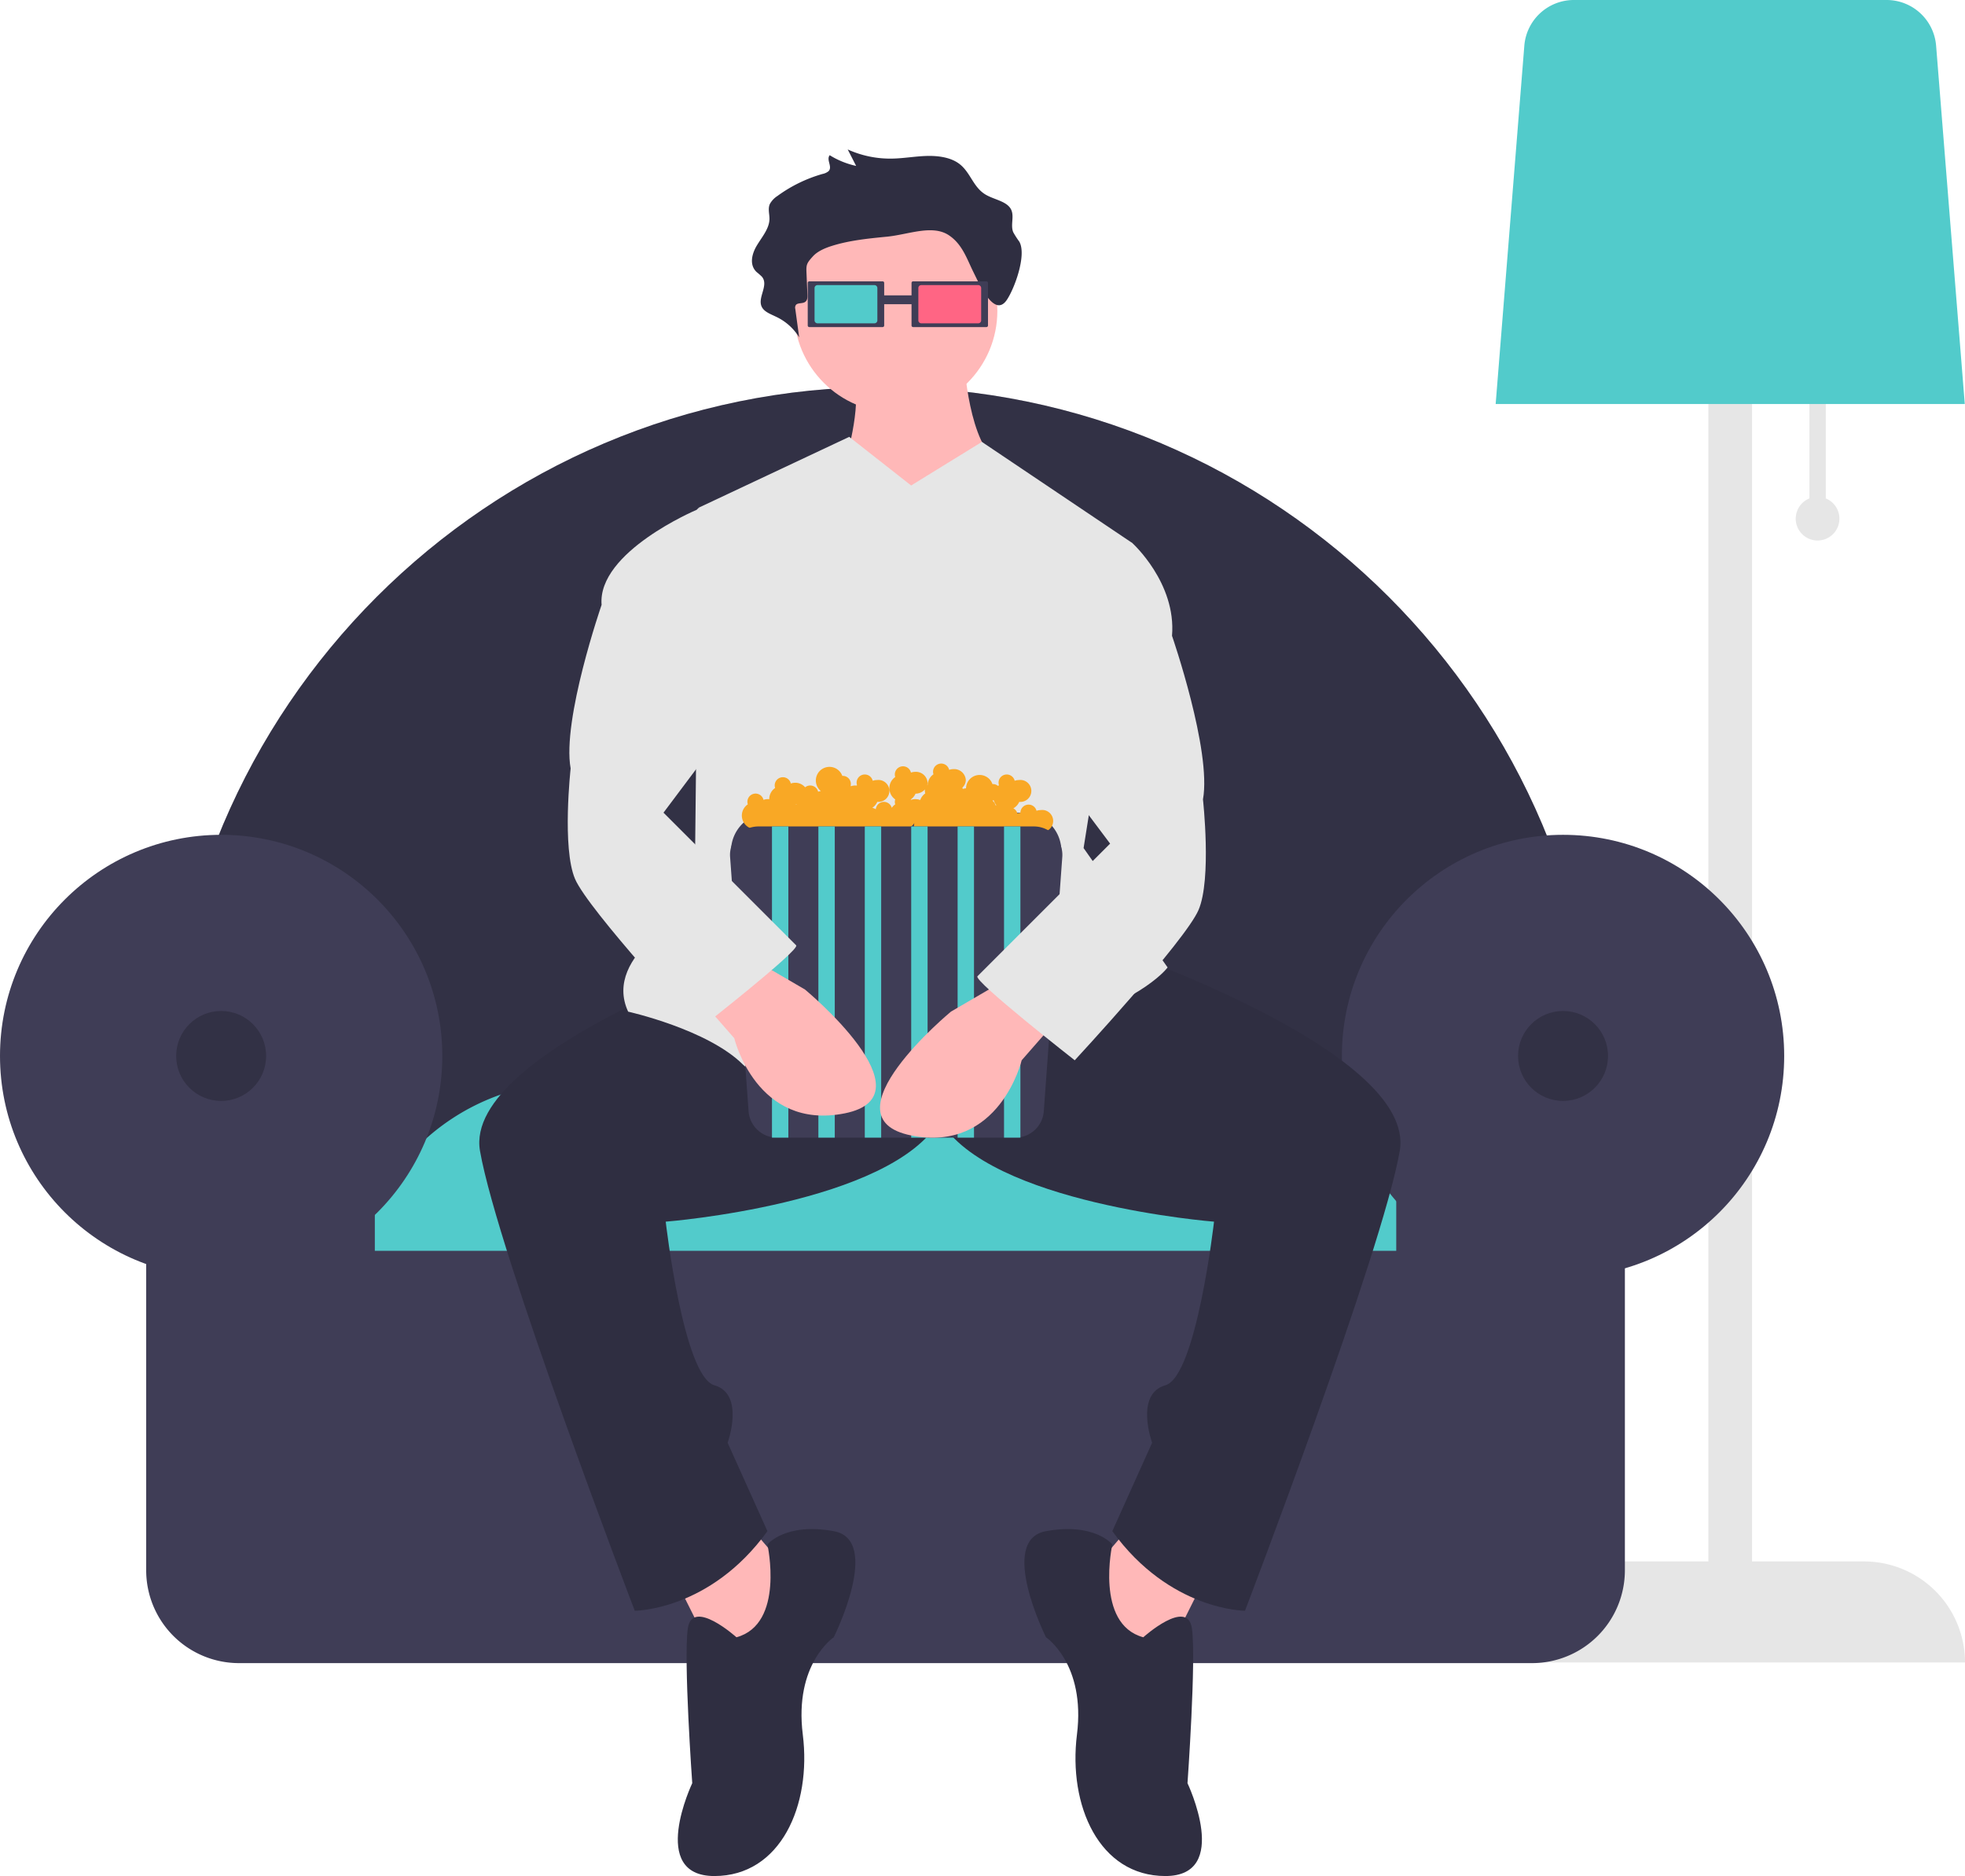 <svg id="a01bbba8-bc2d-4e66-a086-829e28c11719" data-name="Layer 1" xmlns="http://www.w3.org/2000/svg" width="719.769" height="687.25" viewBox="0 0 719.769 687.25"><title>home_cinema</title><path d="M908.885,288.962V250.375h-6v38.587a8,8,0,1,0,6,0Z" transform="translate(-240.115 -106.375)" fill="#e6e6e6"/><path d="M922.885,678.375h-41v-498h-16v498H824.885a37,37,0,0,0-37,37v0h172v-0A37,37,0,0,0,922.885,678.375Z" transform="translate(-240.115 -106.375)" fill="#e6e6e6"/><path d="M787.968,254.375h171.834L949.294,123.035A18.198,18.198,0,0,0,931.248,106.375H816.521a18.198,18.198,0,0,0-18.046,16.66Z" transform="translate(-240.115 -106.375)" fill="#52cbcb"/><path d="M301.213,563.911H825.692V510.364c0-144.599-117.641-262.239-262.239-262.239S301.213,365.766,301.213,510.364Z" transform="translate(-240.115 -106.375)" fill="#3f3d56"/><path d="M301.213,563.911H825.692V510.364c0-144.599-117.641-262.239-262.239-262.239S301.213,365.766,301.213,510.364Z" transform="translate(-240.115 -106.375)" opacity="0.2"/><path d="M369.188,582.446H772.82A81.097,81.097,0,0,0,691.826,502.813H450.181A81.097,81.097,0,0,0,369.188,582.446Z" transform="translate(-240.115 -106.375)" fill="#52cbcb"/><circle cx="81.006" cy="386.827" r="81.006" fill="#3f3d56"/><circle cx="572.533" cy="386.827" r="81.006" fill="#3f3d56"/><path d="M751.551,534.392V564.597H377.413V534.392H293.662V681.614a34.011,34.011,0,0,0,34.011,34.011H801.291a34.011,34.011,0,0,0,34.011-34.011V534.392Z" transform="translate(-240.115 -106.375)" fill="#3f3d56"/><circle cx="81.006" cy="386.827" r="16.476" opacity="0.2"/><circle cx="572.533" cy="386.827" r="16.476" opacity="0.2"/><path d="M593.293,238.871s1.62,30.775,12.958,37.254,0,50.211,0,50.211L552.8,327.956l-3.239-51.831s6.479-21.056,3.239-30.775S593.293,238.871,593.293,238.871Z" transform="translate(-240.115 -106.375)" fill="#ffb8b8"/><polygon points="413.107 560.102 393.671 582.778 424.446 611.933 440.643 579.539 413.107 560.102" fill="#ffb8b8"/><polygon points="275.431 560.102 294.868 582.778 264.093 611.933 247.896 579.539 275.431 560.102" fill="#ffb8b8"/><path d="M642.695,451.864s116.62,38.873,110.141,76.127-56.69,168.451-56.69,168.451-27.535,0-48.592-29.155l14.577-32.394s-6.479-17.817,4.859-21.056,17.817-59.93,17.817-59.93-82.606-6.479-100.423-37.254l-32.394-77.746Z" transform="translate(-240.115 -106.375)" fill="#2f2e41"/><path d="M526.075,451.864S409.455,490.738,415.934,527.991s56.69,168.451,56.69,168.451,27.535,0,48.592-29.155l-14.577-32.394s6.479-17.817-4.859-21.056-17.817-59.93-17.817-59.93,82.606-6.479,100.423-37.254l32.394-77.746Z" transform="translate(-240.115 -106.375)" fill="#2f2e41"/><path d="M658.892,706.16s16.197-14.577,17.817-3.239-1.62,56.69-1.62,56.69,16.197,34.014-8.099,34.014-35.634-25.915-32.394-51.831-11.338-35.634-11.338-35.634-17.817-35.634,0-38.873,24.296,4.859,24.296,4.859S641.075,701.301,658.892,706.16Z" transform="translate(-240.115 -106.375)" fill="#2f2e41"/><path d="M509.878,706.16s-16.197-14.577-17.817-3.239,1.62,56.69,1.62,56.69S477.483,793.625,501.779,793.625s35.634-25.915,32.394-51.831,11.338-35.634,11.338-35.634,17.817-35.634,0-38.873-24.296,4.859-24.296,4.859S527.695,701.301,509.878,706.16Z" transform="translate(-240.115 -106.375)" fill="#2f2e41"/><circle cx="328.072" cy="113.87" r="37.254" fill="#ffb8b8"/><path d="M573.857,284.224l-22.676-17.817-55.07,25.915-1.62,147.394s-34.014,16.197-24.296,37.254c0,0,29.155,6.479,42.113,19.437s85.845-4.859,116.62-14.577,38.873-21.056,38.873-21.056l-30.775-43.732,17.817-111.761L599.778,268.259Z" transform="translate(-240.115 -106.375)" fill="#e6e6e6"/><path d="M613.478,194.889a32.723,32.723,0,0,1-2.221-3.447c-1.155-2.813.669-6.129-1.035-8.756-1.74-2.682-6.159-3.247-9.165-5.069-4.631-2.807-5.473-8.314-9.811-11.407-3.126-2.228-7.584-2.829-11.762-2.702s-8.299.882-12.478.965a37.622,37.622,0,0,1-16.377-3.349l3.083,6.031a30.776,30.776,0,0,1-9.678-3.923c-1.364,1.691,1.131,4.259-.416,5.845a4.963,4.963,0,0,1-2.184,1.013,52.246,52.246,0,0,0-16.538,8.068,8.31,8.31,0,0,0-2.783,2.938c-.804,1.781-.091,3.748-.152,5.641-.111,3.441-2.737,6.441-4.601,9.541s-2.87,7.118-.106,9.749a25.135,25.135,0,0,1,1.932,1.703c2.77,3.267-2.133,8.052.23,11.519,1.026,1.505,3.129,2.267,4.957,3.156a19.807,19.807,0,0,1,8.474,7.553L531.426,219.531a1.72,1.72,0,0,1,.283-1.519c.688-.701,2.129-.422,3.079-.886,1.045-.511,1.124-1.683,1.082-2.665l-.32-7.571c-.144-3.405-.184-3.857,2.324-6.605,1.752-1.92,4.507-3.078,7.275-3.93,6.325-1.947,13.128-2.62,19.853-3.278,7.809-.764,16.602-4.553,22.667-.53,4.964,3.293,6.615,8.706,9.007,13.507,2.15,4.315,7.668,17.02,12.262,10.143C611.823,211.876,616.235,199.698,613.478,194.889Z" transform="translate(-240.115 -106.375)" fill="#2f2e41"/><path d="M574.583,209.438a.58.58,0,0,0-.579.579v15.597a.58.58,0,0,0,.579.579h26.85a.58.58,0,0,0,.579-.579V210.017a.58.58,0,0,0-.579-.579Z" transform="translate(-240.115 -106.375)" fill="#3f3d56"/><path d="M577.583,210.813a1.08,1.08,0,0,0-1.079,1.079v11.846a1.08,1.08,0,0,0,1.079,1.079h20.849a1.08,1.08,0,0,0,1.079-1.079V211.892a1.08,1.08,0,0,0-1.079-1.079Z" transform="translate(-240.115 -106.375)" fill="#ff6584"/><rect x="320.784" y="108.201" width="13.986" height="3.239" fill="#3f3d56"/><path d="M536.562,209.438a.58.58,0,0,0-.579.579v15.597a.58.58,0,0,0,.579.579h26.85a.58.58,0,0,0,.579-.579V210.017a.58.58,0,0,0-.579-.579Z" transform="translate(-240.115 -106.375)" fill="#3f3d56"/><path d="M539.563,210.813a1.08,1.08,0,0,0-1.079,1.079v11.846a1.08,1.08,0,0,0,1.079,1.079H560.411a1.08,1.08,0,0,0,1.079-1.079V211.892a1.08,1.08,0,0,0-1.079-1.079Z" transform="translate(-240.115 -106.375)" fill="#52cbcb"/><path d="M281.769,297.75h93a14,14,0,0,1,14,14v0a0,0,0,0,1,0,0h-121a0,0,0,0,1,0,0v0A14,14,0,0,1,281.769,297.75Z" fill="#3f3d56"/><path d="M621.385,403.125a4.961,4.961,0,0,0-1.599.272,2.995,2.995,0,0,0-5.901.728c0,.015.004.029.004.044a5.142,5.142,0,0,0-1.103.229,3.011,3.011,0,0,0-1.483-1.911,5.017,5.017,0,0,0,2.164-2.369,4.021,4.021,0,1,0-.082-7.993,4.961,4.961,0,0,0-1.599.272,2.99,2.99,0,1,0-5.749,1.625c-.12.083-.231.177-.343.27a2.84,2.84,0,0,0-2.045-.681,4.98,4.98,0,0,0-9.683,1.551,5.118,5.118,0,0,0-1.18.235,3,3,0,0,0-.172-.494,3.758,3.758,0,0,0,1.272-2.779,4.272,4.272,0,0,0-4.5-4,4.961,4.961,0,0,0-1.599.272,2.99,2.99,0,1,0-5.749,1.625,4.987,4.987,0,0,0-2.137,3.869c-.042.038-.091.068-.131.108a3.563,3.563,0,0,0,.116-.874,4.272,4.272,0,0,0-4.5-4,4.961,4.961,0,0,0-1.599.272,2.99,2.99,0,1,0-5.749,1.625,4.987,4.987,0,0,0,0,8.205,2.727,2.727,0,0,0,0,1.795,5.049,5.049,0,0,0-1.279,1.292,2.981,2.981,0,0,0-5.842.505,4.764,4.764,0,0,0-1.286-.519,5.027,5.027,0,0,0,1.837-2.182,4.021,4.021,0,1,0-.082-7.993,4.961,4.961,0,0,0-1.599.272,2.99,2.99,0,1,0-5.749,1.625c-.064.045-.122.097-.184.145-.156-.015-.308-.042-.468-.042a4.961,4.961,0,0,0-1.599.272c-.019-.075-.05-.145-.074-.219a2.947,2.947,0,0,0-3.062-3.567,4.995,4.995,0,1,0-7.851,5.565,5.173,5.173,0,0,0-1.013.221,2.973,2.973,0,0,0-4.762-1.608,4.676,4.676,0,0,0-3.639-1.664,4.961,4.961,0,0,0-1.599.272,2.99,2.99,0,1,0-5.749,1.625,4.989,4.989,0,0,0-2.152,4.103c0,.015.004.03.005.045a4.148,4.148,0,0,0-2.104.227,2.99,2.99,0,1,0-5.749,1.625,4.98,4.98,0,0,0,3.936,8.97,4.982,4.982,0,0,0,9.414,1.279,31.17,31.17,0,0,0,10.802-.487,4.982,4.982,0,0,0,9.278.333,4.892,4.892,0,0,0,2.097-.519,4.977,4.977,0,0,0,8.903-.481,4.844,4.844,0,0,1,5.418,3.007,7.799,7.799,0,0,1,5.744-3.179,4.875,4.875,0,0,0,5.415-2.068,4.998,4.998,0,0,0,9.423,3.239,4.892,4.892,0,0,0,2.097-.519,4.977,4.977,0,0,0,8.903-.481,4.892,4.892,0,0,0,2.097-.519,4.948,4.948,0,0,0,7.412,1.437,4.979,4.979,0,0,0,8.906,2.065,4.966,4.966,0,0,0,7.584-1.983,4.021,4.021,0,1,0-.082-7.993Zm-89.378-2.064c-.005.024-.009.049-.014.073-.036-.001-.071-.009-.108-.009a2.978,2.978,0,0,0-.446.045c.008-.018.02-.034.027-.052A4.98,4.98,0,0,0,532.007,401.061Zm41.779-1.664c-.015-.058-.04-.112-.057-.169a5.024,5.024,0,0,0,1.738-2.111,4.681,4.681,0,0,0,3.477-1.574,3.009,3.009,0,0,0-.059.582,2.967,2.967,0,0,0,.152.897,5.018,5.018,0,0,0-1.859,2.437,4.907,4.907,0,0,0-3.392-.062Zm29.95.373c-.002-.061.006-.124.002-.185a2.986,2.986,0,0,0,.381-.026,4.956,4.956,0,0,0,.953,1.765c-.094.026-.194.042-.286.074A3.016,3.016,0,0,0,603.736,399.77Z" transform="translate(-240.115 -106.375)" fill="#f9a825"/><path d="M517.958,409.125a10.441,10.441,0,0,0-10.427,11.002l6.771,93.115a10.441,10.441,0,0,0,10.427,9.883H612.04a10.441,10.441,0,0,0,10.427-9.883l6.771-93.115a10.441,10.441,0,0,0-10.427-11.002Z" transform="translate(-240.115 -106.375)" fill="#3f3d56"/><rect x="282.769" y="302.75" width="6" height="114" fill="#52cbcb"/><rect x="299.769" y="302.75" width="6" height="114" fill="#52cbcb"/><rect x="316.769" y="302.75" width="6" height="114" fill="#52cbcb"/><rect x="333.769" y="302.75" width="6" height="114" fill="#52cbcb"/><rect x="350.769" y="302.75" width="6" height="114" fill="#52cbcb"/><rect x="367.769" y="302.75" width="6" height="114" fill="#52cbcb"/><path d="M607.871,465.632l-19.437,11.338s-46.972,38.873-14.577,45.352,40.493-27.535,40.493-27.535l11.338-12.958Z" transform="translate(-240.115 -106.375)" fill="#ffb8b8"/><path d="M515.547,457.533l19.437,11.338s46.972,38.873,14.577,45.352-40.493-27.535-40.493-27.535l-11.338-12.958Z" transform="translate(-240.115 -106.375)" fill="#ffb8b8"/><path d="M633.786,303.66l21.056,1.62s16.197,14.577,14.577,34.014c0,0,14.577,42.113,11.338,59.93,0,0,3.239,29.155-1.62,40.493S633.786,494.787,633.786,494.787s-37.254-29.155-35.634-30.775l48.592-48.592-24.296-32.394Z" transform="translate(-240.115 -106.375)" fill="#e6e6e6"/><path d="M496.11,292.322l-.81.81s-36.444,15.387-34.824,34.824c0,0-14.577,42.113-11.338,59.93,0,0-3.239,29.155,1.62,40.493s45.352,55.07,45.352,55.07,37.254-29.155,35.634-30.775l-48.592-48.592,24.296-32.394Z" transform="translate(-240.115 -106.375)" fill="#e6e6e6"/></svg>